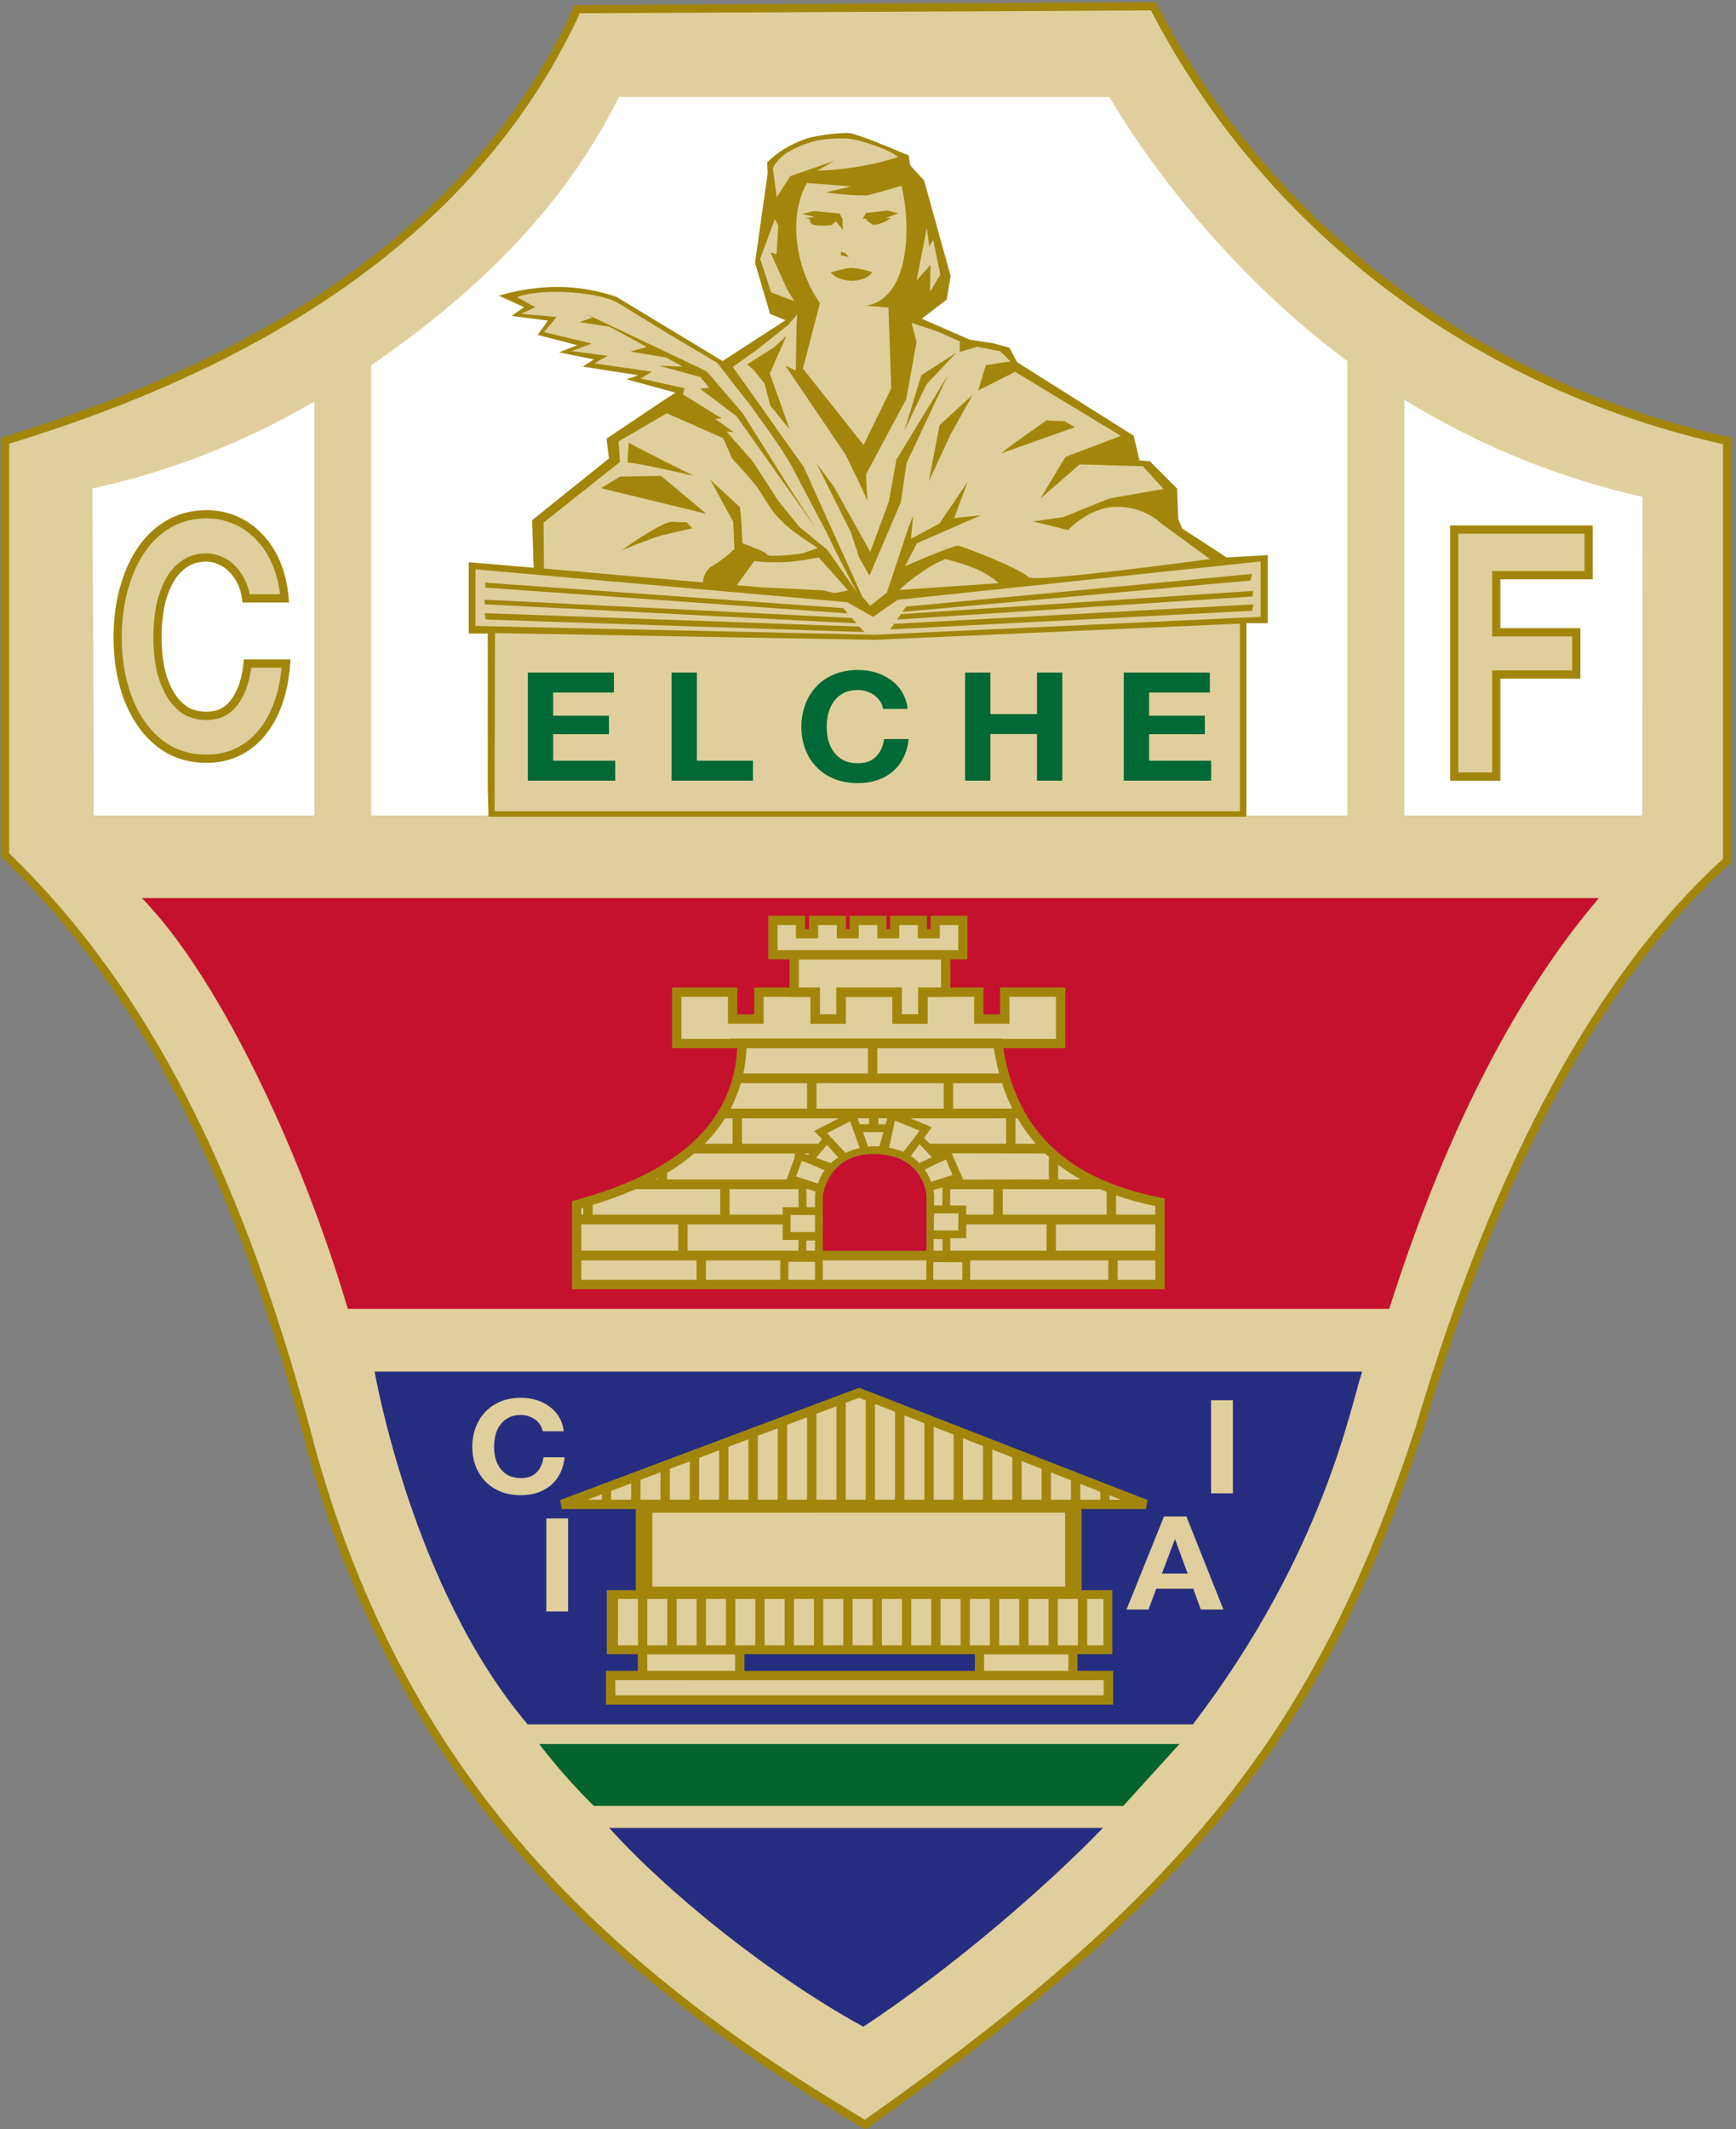 <svg xmlns="http://www.w3.org/2000/svg" width="252" height="309" viewBox="0 0 252 309">
  <rect x="0" y="0" width="252" height="309" fill="#808080" stroke="none"/>
  <g fill="none" fill-rule="evenodd">
    <path fill="#E0CF9C" fill-rule="nonzero" d="M167.434,0.916 C184.463,33.945 215.253,56.167 250.711,63.984 L250.711,124.901 C232.311,141.549 217.446,168.958 206.117,207.121 C191.797,251.071 172.481,275.403 125.57,308.308 C89.147,286.784 59.107,259.825 45.39,211.099 C35.063,171.39 21.222,143.813 0.728,124.085 L0.728,63.943 C42.835,51.192 70.524,30.319 83.791,1.324 L167.434,0.916 Z"/>
    <path fill="#A2860C" fill-rule="nonzero" d="M167.434,0.916 L166.902,1.19 C184.016,34.386 214.964,56.716 250.583,64.568 L250.712,63.984 L250.114,63.984 L250.114,124.901 L250.712,124.901 L250.312,124.458 C231.789,141.222 216.894,168.728 205.544,206.95 L206.118,207.121 L205.548,206.935 C198.402,228.868 190.028,245.857 177.599,261.483 C165.166,277.109 148.66,291.381 125.229,307.817 L125.572,308.307 L125.877,307.791 C89.514,286.293 59.645,259.484 45.969,210.936 L45.393,211.098 L45.972,210.948 C35.631,171.182 21.749,143.485 1.147,123.653 L0.731,124.085 L1.329,124.085 L1.329,63.943 L0.731,63.943 L0.904,64.516 C43.107,51.74 70.981,30.768 84.338,1.574 L83.794,1.325 L83.797,1.924 L167.439,1.515 L167.434,0.916 L166.902,1.19 L167.434,0.916 L167.43,0.317 L83.407,0.728 L83.249,1.075 C70.071,29.87 42.567,50.643 0.557,63.37 L0.132,63.498 L0.132,124.337 L0.315,124.514 C20.701,144.138 34.5,171.595 44.812,211.247 L44.816,211.261 L44.816,211.259 C58.574,260.161 88.783,287.272 125.267,308.821 L125.599,309.017 L125.915,308.795 C149.394,292.326 165.999,277.982 178.534,262.228 C191.069,246.474 199.513,229.323 206.686,207.305 L206.691,207.289 L206.691,207.289 C218.001,169.185 232.837,141.875 251.114,125.344 L251.31,125.165 L251.31,63.501 L250.841,63.397 C215.541,55.614 184.91,33.502 167.965,0.64 L167.797,0.313 L167.43,0.314 L167.434,0.916 Z"/>
    <path fill="#C5112E" fill-rule="nonzero" d="M50.937,189.337 C43.971,166.163 32.62,142.507 21.975,130.917 L230.821,130.918 C217.284,147.216 207.878,168.528 201.225,189.337 L50.937,189.337 Z"/>
    <path fill="#C5112E" fill-rule="nonzero" d="M50.937,189.337 L51.51,189.165 C44.516,165.922 33.173,142.237 22.416,130.512 L21.975,130.917 L21.975,131.516 L230.821,131.517 L230.821,130.918 L230.36,130.536 C216.749,146.928 207.323,168.304 200.655,189.155 L201.225,189.337 L201.225,188.739 L50.937,188.739 L50.937,189.337 L51.51,189.165 L50.937,189.337 L50.937,189.937 L201.661,189.937 L201.796,189.52 C208.433,168.753 217.819,147.505 231.282,131.3 L232.096,130.32 L20.612,130.319 L21.534,131.322 C32.068,142.777 43.425,166.404 50.364,189.51 L50.491,189.937 L50.937,189.937 L50.937,189.337 Z"/>
    <path fill="#FFF" fill-rule="nonzero" d="M13.577 118.34C13.696 118.384 13.415 70.886 13.415 70.886 24.616 68.473 35.444 64.202 45.626 58.286L45.626 118.34 13.577 118.34zM203.86 58.003C214.484 64.561 225.942 69.265 238.432 72.111L238.389 118.34 203.86 118.34 203.86 58.003zM53.905 53.013C67.52 43.558 81.107 31.579 89.856 14.08L161.049 14.08C170.037 29.217 183.01 43.1 195.578 52.395L195.578 118.34 53.905 118.34 53.905 53.013z"/>
    <path fill="#262D80" fill-rule="nonzero" d="M76.61 250.242C59.797 230.492 54.377 199.034 54.377 199.034L197.739 199.034C196.095 203.801 192.268 225.224 173.157 250.242L76.61 250.242zM125.334 294.114C112.041 286.848 97.073 274.848 88.438 265.26L160.102 265.26C151.749 273.926 138.123 285.655 125.334 294.114L125.334 294.114z"/>
    <path fill="#05642C" fill-rule="nonzero" d="M78.267,253.082 L171.218,253.082 L163.058,262.067 L86.194,262.067 C83.161,259.054 80.631,256.155 78.267,253.082 Z"/>
    <rect width="3.164" height="13.51" x="79.301" y="220.343" fill="#E0CF9C" fill-rule="nonzero"/>
    <rect width="3.166" height="13.512" x="175.801" y="203.193" fill="#E0CF9C" fill-rule="nonzero"/>
    <path fill="#E0CF9C" d="M168.971,220.057 L163.53,233.566 L166.712,233.566 L167.842,230.558 L173.223,230.558 L174.311,233.566 L177.596,233.566 L172.216,220.057 L168.971,220.057 L168.971,220.057 Z M168.668,228.348 L170.541,223.388 L170.582,223.388 L172.395,228.348 L168.668,228.348 L168.668,228.348 Z"/>
    <path fill="#E0CF9C" fill-rule="nonzero" d="M78.775 207.704L81.84 207.704C81.745 206.924 81.518 206.231 81.155 205.624 80.792 205.017 80.328 204.515 79.763 204.109 79.21 203.694 78.58 203.38 77.867 203.165 77.17 202.95 76.424 202.841 75.631 202.841 74.529 202.841 73.535 203.025 72.647 203.389 71.776 203.757 71.036 204.259 70.432 204.905 69.828 205.551 69.366 206.308 69.041 207.177 68.719 208.034 68.557 208.966 68.557 209.976 68.557 210.961 68.719 211.88 69.041 212.739 69.365 213.582 69.828 214.321 70.432 214.951 71.036 215.584 71.776 216.083 72.647 216.447 73.536 216.801 74.53 216.976 75.631 216.976 76.518 216.976 77.331 216.85 78.069 216.599 78.809 216.347 79.454 215.979 80.007 215.499 80.557 215.022 80.998 214.442 81.337 213.76 81.671 213.078 81.88 212.317 81.959 211.469L78.896 211.469C78.776 212.38 78.443 213.109 77.891 213.667 77.351 214.222 76.599 214.499 75.632 214.499 74.92 214.499 74.316 214.37 73.819 214.118 73.319 213.852 72.919 213.507 72.61 213.078 72.299 212.651 72.069 212.17 71.922 211.64 71.789 211.098 71.72 210.542 71.72 209.975 71.72 209.382 71.789 208.809 71.922 208.251 72.068 207.699 72.299 207.203 72.61 206.776 72.919 206.334 73.319 205.987 73.819 205.735 74.315 205.47 74.92 205.339 75.632 205.339 76.023 205.339 76.391 205.402 76.739 205.529 77.104 205.641 77.425 205.802 77.709 206.018 77.989 206.233 78.228 206.485 78.415 206.775 78.602 207.055 78.723 207.364 78.775 207.704L78.775 207.704zM35.718 86.836L41.309 86.836C41.134 84.872 40.719 83.133 40.057 81.611 39.393 80.093 38.548 78.824 37.52 77.811 36.514 76.767 35.364 75.975 34.066 75.436 32.791 74.9 31.431 74.631 29.985 74.631 27.975 74.631 26.16 75.089 24.545 76.006 22.953 76.923 21.606 78.191 20.503 79.806 19.399 81.42 18.554 83.319 17.967 85.507 17.378 87.657 17.081 90.002 17.081 92.535 17.081 95.004 17.378 97.317 17.967 99.468 18.553 101.591 19.398 103.443 20.503 105.027 21.605 106.61 22.953 107.86 24.545 108.78 26.16 109.665 27.976 110.107 29.985 110.107 31.604 110.107 33.085 109.794 34.431 109.157 35.782 108.523 36.956 107.608 37.959 106.405 38.967 105.201 39.774 103.742 40.387 102.034 40.998 100.323 41.379 98.409 41.526 96.289L35.94 96.289C35.718 98.568 35.108 100.404 34.1 101.797 33.119 103.19 31.75 103.886 29.985 103.886 28.687 103.886 27.584 103.571 26.676 102.937 25.768 102.274 25.036 101.401 24.469 100.322 23.906 99.247 23.49 98.044 23.222 96.713 22.975 95.354 22.854 93.961 22.854 92.535 22.854 91.046 22.975 89.605 23.222 88.212 23.49 86.818 23.906 85.585 24.469 84.505 25.036 83.399 25.768 82.529 26.676 81.896 27.584 81.229 28.687 80.896 29.985 80.896 30.696 80.896 31.371 81.055 32.006 81.373 32.669 81.66 33.258 82.071 33.77 82.607 34.288 83.147 34.715 83.776 35.057 84.505 35.402 85.205 35.622 85.981 35.718 86.836L35.718 86.836z"/>
    <path fill="#A2860C" fill-rule="nonzero" d="M35.718,86.836 L35.718,87.435 L41.962,87.435 L41.904,86.783 C41.724,84.767 41.297,82.964 40.603,81.373 C39.915,79.796 39.029,78.459 37.939,77.386 L37.519,77.812 L37.951,77.397 C36.892,76.297 35.669,75.454 34.295,74.884 C32.947,74.317 31.504,74.033 29.984,74.033 C27.883,74.033 25.956,74.516 24.248,75.486 C22.572,76.451 21.155,77.787 20.007,79.468 C18.86,81.146 17.989,83.109 17.388,85.352 C16.784,87.557 16.482,89.955 16.482,92.535 C16.482,95.052 16.785,97.419 17.389,99.626 C17.991,101.805 18.863,103.722 20.011,105.368 C21.158,107.017 22.575,108.334 24.244,109.297 L24.249,109.301 L24.256,109.304 C25.964,110.242 27.886,110.706 29.984,110.705 C31.679,110.706 33.255,110.374 34.686,109.697 C36.114,109.027 37.364,108.051 38.417,106.787 C39.477,105.522 40.317,103.998 40.948,102.235 C41.581,100.464 41.971,98.495 42.122,96.33 L42.166,95.69 L35.395,95.69 L35.342,96.231 C35.128,98.438 34.542,100.166 33.614,101.446 L33.61,101.45 L33.61,101.451 C32.715,102.697 31.59,103.273 29.983,103.286 C28.781,103.284 27.813,102.999 27.017,102.445 L26.675,102.936 L27.028,102.453 C26.199,101.847 25.529,101.052 24.999,100.043 C24.465,99.023 24.067,97.876 23.809,96.594 L23.223,96.712 L23.812,96.605 C23.572,95.283 23.454,93.926 23.454,92.535 C23.454,91.078 23.573,89.674 23.812,88.316 L23.223,88.212 L23.81,88.325 C24.068,86.98 24.468,85.803 25,84.783 L25.008,84.766 L25.002,84.779 C25.531,83.744 26.198,82.96 27.018,82.388 L27.022,82.385 L27.029,82.38 C27.825,81.797 28.787,81.498 29.984,81.496 C30.605,81.496 31.183,81.633 31.738,81.91 L31.754,81.918 L31.768,81.924 C32.358,82.179 32.877,82.542 33.337,83.023 C33.807,83.514 34.197,84.086 34.515,84.762 L34.521,84.772 C34.832,85.404 35.036,86.11 35.124,86.902 L35.184,87.435 L35.719,87.435 L35.719,86.836 L36.314,86.77 C36.211,85.854 35.972,85.008 35.595,84.243 L35.058,84.508 L35.599,84.254 C35.233,83.471 34.767,82.783 34.203,82.195 C33.64,81.604 32.981,81.144 32.244,80.826 L32.008,81.375 L32.276,80.839 C31.56,80.481 30.788,80.298 29.987,80.299 C28.589,80.297 27.342,80.666 26.323,81.416 L26.678,81.898 L26.336,81.407 C25.34,82.101 24.542,83.055 23.939,84.234 L23.948,84.217 L23.941,84.23 C23.347,85.367 22.913,86.659 22.636,88.101 L22.634,88.11 L22.634,88.11 C22.382,89.54 22.259,91.015 22.259,92.537 C22.259,93.996 22.382,95.425 22.636,96.821 L22.637,96.829 L22.638,96.832 C22.915,98.212 23.349,99.471 23.941,100.601 C24.545,101.751 25.338,102.701 26.325,103.421 L26.33,103.425 L26.335,103.429 C27.354,104.141 28.593,104.487 29.986,104.485 C31.908,104.499 33.521,103.682 34.59,102.142 L34.101,101.797 L34.587,102.148 C35.673,100.644 36.308,98.698 36.536,96.346 L35.94,96.289 L35.94,96.887 L41.526,96.887 L41.526,96.289 L40.929,96.247 C40.785,98.321 40.413,100.181 39.824,101.831 C39.231,103.484 38.457,104.878 37.501,106.019 C36.548,107.162 35.446,108.017 34.178,108.614 C32.914,109.211 31.528,109.508 29.986,109.508 C28.063,109.508 26.356,109.088 24.833,108.254 L24.545,108.779 L24.844,108.26 C23.329,107.385 22.052,106.2 20.995,104.683 C19.933,103.162 19.117,101.375 18.545,99.308 C17.971,97.215 17.68,94.956 17.68,92.535 C17.68,90.048 17.971,87.758 18.545,85.665 C19.118,83.528 19.937,81.694 20.997,80.144 C22.055,78.595 23.333,77.395 24.844,76.525 C26.363,75.665 28.067,75.231 29.986,75.23 C31.359,75.23 32.634,75.483 33.836,75.988 C35.059,76.497 36.137,77.238 37.09,78.226 L37.094,78.23 L37.102,78.238 C38.069,79.19 38.873,80.391 39.51,81.851 C40.141,83.302 40.545,84.976 40.715,86.889 L41.311,86.836 L41.311,86.237 L35.72,86.237 L35.72,86.836 L36.315,86.77 L35.718,86.836 L35.718,86.836 Z"/>
    <polygon fill="#E0CF9C" fill-rule="nonzero" points="217.197 83.473 230.604 83.473 230.604 76.846 211.098 76.846 211.098 112.692 217.197 112.692 217.197 97.88 228.816 97.88 228.816 91.757 217.197 91.757"/>
    <polygon fill="#A2860C" fill-rule="nonzero" points="211.098 76.846 210.499 76.846 210.499 113.291 217.795 113.291 217.795 98.478 229.414 98.478 229.414 91.159 217.795 91.159 217.795 84.071 231.202 84.071 231.202 76.246 210.499 76.246 210.499 76.846 211.098 76.846 211.098 77.444 230.006 77.444 230.006 82.874 216.598 82.874 216.598 92.356 228.217 92.356 228.217 97.281 216.598 97.281 216.598 112.094 211.696 112.094 211.696 76.846 211.098 76.846 211.098 77.444"/>
    <path fill="#A2860C" fill-rule="nonzero" d="M70.803,114.468 L70.803,91.934 L68.044,91.934 L68.044,81.589 L77.47,82.393 L77.239,75.495 L88.391,66.531 L88.044,63.654 L96.092,58.252 L98.045,56.986 L90.918,55.032 L92.643,54.462 L84.595,53.196 L86.205,52.161 L81.146,51.126 L83.792,50.092 L78.042,48.599 L79.536,46.53 L74.252,45.841 L76.088,44.575 L72.411,42.907 C78.346,41.162 84.036,41.219 89.482,43.079 L104.886,52.393 L114.024,46.471 L111.781,45.551 L109.599,38.136 L111.436,25.147 L111.355,23.566 C112.828,22.112 114.599,20.978 117.039,20.118 C118.353,19.655 122.462,19.161 123.376,19.326 C125.193,19.652 131.898,22.563 131.898,22.563 L132.128,23.997 L134.14,26.183 L137.992,40.035 L137.42,43.486 L133.796,46.245 L140.751,49.29 L144.143,49.808 L146.541,50.462 L147.649,52.566 L164.566,63.235 L165.408,66.817 L166.904,66.935 L170.869,70.901 L171.041,75.382 L171.617,76.707 L177.021,80.211 L178.052,80.9 L184.031,80.557 L184.031,90.441 L180.927,90.441 L180.927,114.583 L180.927,118.528 L70.917,118.528 L70.803,114.468 Z"/>
    <polygon fill="#E0CF9C" fill-rule="nonzero" points="69.02 82.624 69.02 90.841 126.957 92.109 182.766 89.519 182.999 89.519 182.999 81.475 130.291 87.051 126.727 89.519 122.991 87.393"/>
    <polygon fill="#E0CF9C" fill-rule="nonzero" points="179.987 117.729 71.797 117.729 71.854 91.04 71.854 91.876 126.901 92.854 179.987 90.498"/>
    <path fill="#E0CF9C" fill-rule="nonzero" d="M78.965,82.509 L102.069,84.52 C102.069,84.52 102.011,82.912 103.448,82.104 C104.887,81.3 106.61,79.691 106.61,79.691 L106.439,75.726 L103.104,69.631 C103.104,69.631 107.127,73.313 107.358,73.54 C107.586,73.771 107.76,78.83 107.76,78.83 C107.76,78.83 111.152,80.036 111.379,80.494 C111.611,80.956 116.438,80.323 116.438,80.323 L118.739,79.519 C118.739,79.519 115.52,77.623 113.509,75.669 C111.498,73.715 110.865,71.873 109.657,70.379 C108.449,68.886 106.264,66.53 106.264,66.53 L105,63.596 L96.781,59.977 L89.787,64.054 L89.992,67.041 L78.906,75.837 L78.965,82.509 L78.965,82.509 Z"/>
    <path fill="#A2860C" fill-rule="nonzero" d="M90.229,79.866 C90.229,79.866 96.092,75.612 97.643,75.727 C98.089,75.761 98.832,75.78 99.663,75.79 L100.503,76.653 C98.681,77.07 96.754,77.513 96.093,77.681 C94.712,78.026 90.229,79.866 90.229,79.866 L90.229,79.866 Z"/>
    <path fill="#E0CF9C" d="M99.137,57.22 L104.772,60.723 L103.793,60.783 L106.553,62.737 L105.46,62.622 L109.255,66.933 L112.931,72.622 L116.035,76.475 L120.059,79.748 L123.564,84.75 L124.427,86.013 C124.427,86.013 121.325,80.15 120.747,78.831 C120.175,77.509 116.323,70.38 115,67.796 C113.677,65.206 108.794,58.654 108.794,58.654 L104.137,52.675 L96.894,48.364 L89.482,43.825 C85.915,42.107 77.761,41.921 75.058,43.133 L77.697,44.573 L75.63,45.549 L80.801,46.007 L78.965,48.195 L85.919,49.859 L82.93,50.954 L88.217,51.642 L86.262,52.733 L94.657,53.94 L92.989,54.919 L99.37,56.356 L99.137,57.22 L99.137,57.22 Z"/>
    <path fill="#E0CF9C" fill-rule="nonzero" d="M106.954,84.922 L109.484,81.418 C109.484,81.418 110.92,81.646 113.218,81.59 C115.519,81.533 117.128,81.188 117.128,81.188 L118.85,80.898 L123.105,85.67 L121.15,86.072 L119.484,85.67 L110.172,85.209 L106.954,84.922 L106.954,84.922 Z"/>
    <path fill="#E0CF9C" d="M106.37,53.24 L116.671,67.762 L125.176,86.59 L126.322,87.911 L128.738,86.013 L131.898,76.475 L132.531,74.867 L132.246,78.196 L136.383,75.958 L140.461,69.926 L138.506,75.181 L142.418,74.767 L133.107,78.831 L131.382,82.163 C131.382,82.163 137.761,79.346 139.085,79.177 C139.265,79.152 147.673,82.241 149.314,83.775 C150.177,84.579 175.64,81.129 175.64,81.129 L168.626,76.014 C168.626,76.014 166.271,73.542 162.19,73.542 C158.108,73.542 154.971,76.931 155.085,76.931 L149.946,75.671 L154.372,75.035 L161.039,72.336 L168.888,70.958 L165.902,67.66 L156.729,67.392 L151.039,72.335 L154.66,66.301 L162.709,63.252 L147.361,53.963 L141.986,56.672 L143.107,52.994 L146.67,52.448 L145.2,50.973 L141.841,50.319 L139.327,51.076 L139.327,49.533 L136.036,48.08 L132.325,46.855 L133.048,49.629 L131.552,57.908 C131.552,57.908 125.693,68.887 125.749,68.767 C125.692,68.827 125.862,72.85 125.978,72.91 C126.192,73.014 122.761,66.009 122.761,66.009 L114.024,53.076 L115.519,53.768 L115.632,46.929 L115.748,45.605 L114.403,47.163 L109.872,50.767 L106.37,53.24 L106.37,53.24 Z"/>
    <polygon fill="#A2860C" fill-rule="nonzero" points="111.746 54.19 114.621 62.298 111.803 58.847 111 55.686 109.448 53.732 108.469 52.869 112.436 50.341 114.161 48.729"/>
    <polygon fill="#A2860C" fill-rule="nonzero" points="131.614 67.16 137.59 54.462 130.118 66.703 129.025 72.796 126.323 80.093 121.037 70.611 118.508 67.22 123.508 77.223 124.715 80.897 126.209 83.544 130.752 72.911"/>
    <polygon fill="#A2860C" fill-rule="nonzero" points="137.993 63.027 134.83 69.863 136.383 61.699 141.209 57.276"/>
    <path fill="#A2860C" fill-rule="nonzero" d="M145.349,65.783 C145.696,65.322 151.901,61.011 151.901,61.011 L154.573,61.132 L156.016,61.996 L145.349,65.783 Z"/>
    <path fill="#E0CF9C" fill-rule="nonzero" d="M130.519,85.611 C130.519,85.611 133.796,82.509 137.245,81.128 C137.245,81.128 140.12,81.82 142.074,82.74 C144.028,83.656 144.947,84.635 144.947,84.635 L130.519,85.611 L130.519,85.611 Z"/>
    <path fill="#A2860C" fill-rule="nonzero" d="M91.157,67.151 C92.577,67.151 100.698,69.046 100.698,69.046 C100.698,69.046 91.272,64.392 91.272,64.218 C91.272,64.218 91.039,67.151 91.157,67.151 L91.157,67.151 Z"/>
    <polygon fill="#A2860C" fill-rule="nonzero" points="134.487 55.78 131.268 62.503 133.738 54.462 138.814 51.18"/>
    <polygon fill="#A2860C" fill-rule="nonzero" points="118.508 76.761 106.899 60.381 101.608 56.412 102.932 56.241 101.646 54.711 95.688 53.078 99.102 53.189 96.686 51.878 91.494 51.011 93.879 50.35 88.494 47.423 84.137 46.756 85.975 46.067 84.942 45.494 102.588 53.885 107.817 59.978 114.483 70.611"/>
    <path fill="#E0CF9C" fill-rule="nonzero" d="M130.98,38.508 C129.486,44.343 125.59,44.356 125.59,44.356 L128.969,44.63 L129.371,56.356 L125.349,64.576 L116.553,53.483 L119.026,43.997 C119.026,43.997 116.438,40.609 115.75,35.55 C114.959,29.743 117.158,26.554 117.158,26.554 L123.565,27.043 L119.946,27.904 C119.946,27.904 122.462,28.362 125.806,28.362 C126.094,28.362 130.866,26.956 130.866,26.956 C130.866,26.956 132.416,32.904 130.98,38.508 L130.98,38.508 Z"/>
    <path fill="#E0CF9C" fill-rule="nonzero" d="M112.184,24.42 C112.945,22.709 115.002,21.382 118.357,20.441 C119.173,20.212 122.757,19.835 124.433,20.353 C127.114,21.046 129.107,21.853 130.412,22.772 C126.95,23.941 122.595,24.668 118.623,24.762 L121.15,23.325 L114.712,25.569 L112.759,28.611 L112.184,24.42 L112.184,24.42 Z"/>
    <polygon fill="#E0CF9C" fill-rule="nonzero" points="114.256 41.987 115.289 43.711 111.955 42.445 110.346 37.561 112.482 31.794 112.975 32.757 112.731 36.884 111.84 36.641"/>
    <polygon fill="#E0CF9C" fill-rule="nonzero" points="134.889 35.722 134.543 33.078 133.049 40.722 135.063 38.424 135.004 42.333 136.496 39.861 135.465 34.803"/>
    <path fill="#A2860C" fill-rule="nonzero" d="M120.577,39.543 C120.577,39.543 122.012,39.085 123.164,38.911 C124.311,38.739 126.612,39.487 126.612,39.487 C125.694,41.039 122.129,41.267 120.577,39.543 L120.577,39.543 Z"/>
    <polygon fill="#A2860C" fill-rule="nonzero" points="122.071 37.043 122.071 36.498 122.732 36.757 123.221 37.302"/>
    <path fill="#A2860C" fill-rule="nonzero" d="M130.393 30.952L128.953 31.495C128.845 31.514 128.718 31.551 128.585 31.598L129.253 31.67C128.735 32.131 127.73 32.57 126.782 32.645L125.669 31.928 125.942 31.813 125.911 31.785 125.234 31.728 125.695 30.921 128.793 30.55 130.393 30.952 130.393 30.952zM122.301 31.815L122.357 33.365 121.354 32.096 120.692 32.673C120.692 32.673 119.176 32.857 118.191 32.644 117.588 32.517 117.551 32.049 117.569 31.822L116.897 31.641 118.268 31.52C117.837 31.37 116.438 31.036 116.438 31.036L118.133 30.634 121.87 30.98 122.328 31.813 122.301 31.815 122.301 31.815z"/>
    <polygon fill="#A2860C" fill-rule="nonzero" points="87.235 70.845 90.03 69.149 95.959 69.053 102.514 74.555"/>
    <polygon fill="#A2860C" fill-rule="nonzero" points="70.475 85.274 70.424 84.554 122.383 88.248 123.067 89.017"/>
    <polygon fill="#A2860C" fill-rule="nonzero" points="123.651 89.675 124.349 90.461 70.373 87.696 70.322 87.022"/>
    <polygon fill="#A2860C" fill-rule="nonzero" points="124.768 90.931 125.481 91.729 70.526 89.909 70.322 88.98"/>
    <polygon fill="#A2860C" fill-rule="nonzero" points="130.987 88.799 131.522 88.026 181.769 83.279 181.507 84.242"/>
    <polygon fill="#A2860C" fill-rule="nonzero" points="130.219 89.909 130.77 89.111 181.911 85.751 181.817 86.561"/>
    <polygon fill="#A2860C" fill-rule="nonzero" points="129.231 91.34 129.791 90.529 181.948 87.705 181.766 88.634"/>
    <polygon fill="#006935" fill-rule="nonzero" points="89.308 110.392 80.297 110.392 80.297 106.544 88.396 106.544 88.396 103.864 80.297 103.864 80.297 100.501 89.121 100.501 89.121 97.599 76.621 97.599 76.621 113.29 89.308 113.29"/>
    <polygon fill="#006935" fill-rule="nonzero" points="109.303 110.392 101.157 110.392 101.157 97.599 97.482 97.599 97.482 113.29 109.303 113.29"/>
    <path fill="#006935" fill-rule="nonzero" d="M128.197,102.873 L131.756,102.873 C131.644,101.967 131.381,101.161 130.96,100.457 C130.538,99.753 129.999,99.167 129.345,98.699 C128.704,98.216 127.969,97.848 127.143,97.599 C126.331,97.349 125.467,97.225 124.546,97.225 C123.265,97.225 122.108,97.439 121.08,97.863 C120.065,98.288 119.206,98.873 118.506,99.621 C117.803,100.366 117.263,101.246 116.891,102.258 C116.517,103.255 116.328,104.341 116.328,105.509 C116.328,106.653 116.517,107.723 116.891,108.72 C117.263,109.699 117.803,110.559 118.506,111.288 C119.206,112.021 120.066,112.601 121.08,113.027 C122.108,113.435 123.265,113.641 124.546,113.641 C125.575,113.641 126.519,113.495 127.378,113.202 C128.234,112.908 128.985,112.485 129.624,111.927 C130.264,111.373 130.78,110.699 131.167,109.905 C131.56,109.116 131.8,108.231 131.896,107.249 L128.337,107.249 C128.197,108.303 127.808,109.151 127.165,109.796 C126.544,110.442 125.669,110.765 124.546,110.765 C123.717,110.765 123.017,110.617 122.439,110.327 C121.863,110.017 121.392,109.616 121.034,109.117 C120.675,108.619 120.41,108.06 120.236,107.447 C120.085,106.816 120.004,106.172 120.004,105.51 C120.004,104.822 120.085,104.155 120.236,103.512 C120.41,102.867 120.674,102.296 121.034,101.798 C121.392,101.283 121.863,100.881 122.439,100.589 C123.017,100.282 123.717,100.127 124.546,100.127 C124.999,100.127 125.425,100.199 125.835,100.348 C126.253,100.48 126.628,100.669 126.956,100.919 C127.284,101.168 127.558,101.461 127.774,101.798 C127.994,102.119 128.133,102.481 128.197,102.873 Z"/>
    <polygon fill="#006935" fill-rule="nonzero" points="143.766 106.52 150.532 106.52 150.532 113.29 154.205 113.29 154.205 97.599 150.532 97.599 150.532 103.621 143.766 103.621 143.766 97.599 140.092 97.599 140.092 113.29 143.766 113.29"/>
    <polygon fill="#006935" fill-rule="nonzero" points="175.816 110.392 166.803 110.392 166.803 106.544 174.901 106.544 174.901 103.864 166.803 103.864 166.803 100.501 175.625 100.501 175.625 97.599 163.127 97.599 163.127 113.29 175.816 113.29"/>
    <path fill="#E0CF9C" fill-rule="nonzero" d="M112.194,138.559 L112.194,133.569 L116.205,133.569 L116.205,135.501 L118.097,135.501 L118.097,133.569 L122.14,133.569 L122.14,135.501 L124.001,135.501 L124.001,133.569 L128.016,133.569 L128.016,135.501 L129.878,135.501 L129.878,133.569 L133.891,133.569 L133.891,135.501 L135.755,135.501 L135.755,133.569 L139.767,133.569 L139.767,138.559 L137.284,138.559 L137.284,143.983 L142.09,143.983 L142.09,147.885 L145.854,147.885 L145.854,143.983 L153.967,143.983 L153.967,151.435 L98.238,151.435 L98.238,143.983 L106.349,143.983 L106.349,147.885 L110.171,147.885 L110.171,143.983 L115.288,143.983 L115.288,138.559 L112.194,138.559 L112.194,138.559 Z M107.717,151.567 L144.85,151.448 C146.639,164.431 154.482,171.803 168.385,174.509 L168.385,186.453 L83.711,186.453 L83.711,174.864 C99.42,170.628 107.423,162.863 107.717,151.567 Z M135.157,172.75 C135.157,172.75 134.627,166.795 127.182,166.795 C119.737,166.795 119.015,173.387 119.015,173.387 L119.012,182.006 L135.039,182.006 L135.157,172.75 Z"/>
    <polygon fill="#A2860C" fill-rule="nonzero" points="137.961 144.679 137.961 137.879 114.608 137.879 114.608 138.559 115.287 138.559 115.287 139.239 136.602 139.239 136.602 143.318 133.298 143.318 133.298 147.222 130.891 147.222 130.891 143.318 121.421 143.318 121.421 147.222 119.017 147.222 119.017 143.318 115.967 143.318 115.967 138.559 115.287 138.559 115.287 139.239 115.287 138.559 114.608 138.559 114.608 144.679 117.657 144.679 117.659 148.582 122.781 148.582 122.781 144.679 129.532 144.679 129.532 148.582 134.657 148.582 134.657 144.679"/>
    <polygon fill="#A2860C" fill-rule="nonzero" points="112.194 138.559 112.862 138.559 112.862 134.237 115.536 134.237 115.536 135.501 115.536 136.17 118.764 136.17 118.764 134.238 121.471 134.238 121.471 135.501 121.471 136.17 124.668 136.17 124.668 134.238 127.347 134.238 127.347 135.501 127.347 136.17 130.545 136.17 130.545 134.237 133.223 134.237 133.223 135.501 133.223 136.17 136.422 136.17 136.422 134.237 139.096 134.237 139.096 137.891 112.194 137.891 112.194 138.559 112.862 138.559 112.194 138.559 112.194 139.227 140.434 139.227 140.434 132.901 135.086 132.901 135.086 134.833 134.559 134.833 134.559 133.569 134.559 132.901 129.209 132.901 129.209 134.833 128.683 134.833 128.683 133.569 128.683 132.901 123.332 132.901 123.332 134.833 122.807 134.833 122.807 133.569 122.807 132.901 117.428 132.901 117.428 134.833 116.872 134.833 116.872 133.569 116.872 132.901 111.526 132.901 111.526 139.227 112.194 139.227"/>
    <path fill="#C4014B" fill-rule="nonzero" d="M134.487,181.73 L134.487,181.393 L119.466,181.393 L119.466,173.493 L119.129,173.493 L119.464,173.537 C119.729,171.527 120.723,170.045 122.092,169.042 C123.46,168.041 125.213,167.532 126.961,167.532 C128.708,167.532 130.444,168.041 131.78,169.04 C133.117,170.041 134.064,171.519 134.271,173.527 L134.607,173.493 L134.27,173.487 L134.148,181.725 L134.487,181.73 L134.487,181.393 L134.487,181.73 L134.824,181.735 L134.946,173.477 L134.945,173.457 C134.723,171.268 133.659,169.596 132.184,168.498 C130.711,167.397 128.838,166.857 126.961,166.856 C125.083,166.856 123.195,167.397 121.692,168.495 C120.189,169.592 119.08,171.259 118.793,173.447 L118.791,173.47 L118.791,182.066 L134.818,182.066 L134.823,181.734 L134.487,181.73 L134.487,181.73 Z"/>
    <polygon fill="#A2860C" fill-rule="nonzero" points="105.668 148.565 110.85 148.565 110.85 144.663 117.657 144.663 117.659 148.565 122.781 148.565 122.781 144.663 129.532 144.663 129.532 148.565 134.657 148.565 134.657 144.663 141.408 144.663 141.409 148.565 146.532 148.565 146.532 144.663 153.285 144.663 153.285 150.756 98.237 150.756 98.237 151.435 98.916 151.435 98.237 151.435 98.237 152.116 154.645 152.116 154.645 143.304 145.172 143.304 145.172 147.205 142.768 147.205 142.768 143.304 133.298 143.304 133.298 147.205 130.891 147.205 130.891 143.304 121.421 143.304 121.421 147.205 119.017 147.205 119.017 143.304 109.491 143.304 109.491 147.205 107.028 147.205 107.028 143.304 97.557 143.304 97.557 152.116 98.237 152.116 98.237 151.435 98.916 151.435 98.916 144.663 105.668 144.663"/>
    <path fill="#A2860C" fill-rule="nonzero" d="M145.567,176.26 L160.644,176.26 L160.644,172.951 L159.723,172.57 L145.567,172.57 L145.567,176.26 Z M162.006,176.26 L167.705,176.26 L167.705,175.019 C165.681,174.602 163.78,174.084 162.006,173.46 L162.006,176.26 Z M167.705,177.671 L153.283,177.671 L153.283,181.492 L167.705,181.492 L167.705,177.671 Z M153.61,171.159 L156.86,171.159 C155.702,170.509 154.618,169.794 153.61,169.013 L153.61,171.159 Z M147.416,165.975 L150.363,165.975 C149.363,164.842 148.477,163.613 147.705,162.286 L147.416,162.286 L147.416,165.975 Z M136.535,167.378 L136.311,167.38 L136.535,167.378 Z M134.963,165.975 L146.055,165.975 L146.055,162.286 L132.129,162.286 L135.279,163.567 L134.143,165.123 L134.963,165.975 L134.963,165.975 Z M128.791,162.286 L127.509,162.286 L127.509,163.152 L128.561,163.155 L128.791,162.286 L128.791,162.286 Z M126.147,163.147 L126.147,162.286 L124.479,162.286 L124.782,163.143 L126.147,163.147 L126.147,163.147 Z M121.745,162.286 L107.705,162.286 L107.705,165.975 L118.764,165.975 L119.336,165.338 L118.201,164.129 L121.745,162.286 L121.745,162.286 Z M117.493,167.387 L116.756,167.387 L116.724,168.217 L115.363,168.217 L115.362,167.951 L115.362,167.387 L100.777,167.387 C99.599,168.392 98.289,169.331 96.845,170.205 L96.845,171.159 L114.185,171.159 L115.362,167.951 L115.363,168.217 L116.724,168.217 L116.724,167.387 L117.312,167.59 L117.493,167.387 L117.493,167.387 Z M115.901,172.57 L105.899,172.57 L105.899,176.259 L113.618,176.259 L113.618,175.168 L115.931,175.168 L115.901,172.57 L115.901,172.57 Z M113.618,177.671 L99.819,177.671 L99.819,181.492 L115.902,181.492 L115.907,179.932 L113.618,179.934 L113.618,177.671 L113.618,177.671 Z M117.045,181.492 L118.305,181.492 L118.305,180.013 L117.045,180.021 L117.045,181.492 Z M119.445,181.492 L134.473,181.492 L134.473,173.605 C134.473,172.789 133.63,167.476 126.835,167.476 C120.04,167.476 119.444,173.619 119.444,173.619 L119.444,181.492 L119.445,181.492 Z M135.525,181.492 L136.825,181.492 L136.825,179.813 L135.525,179.813 L135.525,181.492 Z M137.957,181.492 L151.922,181.492 L151.922,177.671 L140.256,177.671 L140.256,179.691 L137.957,179.691 L137.957,181.492 L137.957,181.492 Z M144.204,172.57 L137.927,172.569 L137.927,171.813 L139.823,171.18 L152.249,171.159 L152.249,167.877 L151.721,167.387 L138.156,167.367 L139.814,171.159 L137.928,171.813 L137.928,172.569 L137.928,174.935 L140.257,174.935 L140.257,176.259 L144.205,176.259 L144.205,172.57 L144.204,172.57 Z M162.239,182.903 L162.239,185.724 L167.706,185.724 L167.706,182.903 L162.239,182.903 Z M160.877,185.725 L160.877,182.904 L140.838,182.904 L140.838,185.725 L160.877,185.725 Z M102.473,185.725 L113.261,185.725 L113.261,187.039 L119.445,187.039 L119.445,185.725 L134.473,185.725 L134.473,182.904 L119.445,182.904 L119.445,185.725 L119.445,187.039 L113.261,187.039 L113.261,185.725 L113.261,182.904 L102.473,182.904 L102.473,185.725 L102.473,185.725 Z M114.437,185.725 L118.305,185.725 L118.305,183.106 L114.444,183.106 L114.437,185.725 L114.437,185.725 Z M135.477,185.725 L139.696,185.725 L139.696,183.177 L135.477,183.151 L135.477,185.725 Z M84.391,181.492 L98.457,181.492 L98.457,177.671 L84.391,177.671 L84.391,181.492 L84.391,181.492 Z M101.111,182.903 L84.391,182.903 L84.391,185.724 L101.111,185.724 L101.111,182.903 Z M84.391,176.26 L84.672,176.26 L84.672,175.256 L84.391,175.334 L84.391,176.26 Z M86.034,176.26 L104.538,176.26 L104.538,172.571 L92.258,172.571 C90.346,173.414 88.275,174.175 86.033,174.857 L86.033,176.26 L86.034,176.26 Z M95.17,171.159 L95.483,171.159 L95.483,170.99 L95.17,171.159 Z M102.299,165.975 L106.344,165.975 L106.344,162.286 L105.251,162.286 C104.428,163.593 103.443,164.823 102.299,165.975 Z M106.064,160.875 L117.155,160.875 L117.155,157.185 L107.546,157.185 C107.172,158.47 106.678,159.7 106.064,160.875 Z M118.516,160.875 L136.995,160.875 L136.995,157.185 L118.516,157.185 L118.516,160.875 L118.516,160.875 Z M138.357,160.875 L146.947,160.875 C146.37,159.712 145.871,158.482 145.452,157.185 L138.357,157.185 L138.357,160.875 Z M107.901,155.774 L125.99,155.774 L125.99,152.08 L108.378,152.08 C108.317,153.352 108.159,154.585 107.901,155.774 L107.901,155.774 Z M127.351,155.774 L145.034,155.774 C144.716,154.594 144.459,153.363 144.263,152.08 L127.352,152.08 L127.352,155.774 L127.351,155.774 Z M105.994,150.72 L145.441,150.72 L145.523,151.307 C146.405,157.686 148.748,162.608 152.546,166.296 C154.567,168.257 157.015,169.873 159.892,171.159 C162.429,172.292 165.298,173.167 168.513,173.793 L169.064,173.9 L169.064,187.085 L83.031,187.085 L83.031,174.295 L83.533,174.159 C91.317,172.061 97.138,169.096 101.02,165.327 C104.833,161.617 106.818,157.149 107.027,151.784 L105.994,150.72 L105.994,150.72 Z M139.114,178.558 L139.114,176.079 L135.591,176.079 L135.544,178.558 L139.114,178.558 Z M136.78,174.936 L136.833,172.29 L135.481,172.701 C135.481,172.701 135.614,173.299 135.609,173.545 L135.59,174.937 L136.78,174.937 L136.78,174.936 Z M137.301,168.266 L135.456,169.12 L134.252,169.757 C134.643,170.318 134.932,170.888 135.169,171.521 L138.275,170.498 L137.301,168.266 L137.301,168.266 Z M133.483,166.029 L132.231,167.744 C132.764,168.118 133.002,168.329 133.446,168.789 L135.268,167.931 L133.483,166.029 L133.483,166.029 Z M131.131,167.14 L132.512,165.42 L133.494,164.075 L129.875,162.615 L129.795,163.161 L129.059,166.559 C129.811,166.686 130.401,166.88 131.131,167.14 L131.131,167.14 Z M127.662,166.354 L128.24,164.292 L125.284,164.276 L125.998,166.395 C126.695,166.331 127.053,166.333 127.662,166.354 Z M124.787,166.592 L123.416,162.71 L120.066,164.447 L122.754,167.311 C123.582,166.936 123.764,166.841 124.787,166.592 Z M120.032,166.14 L118.466,168.011 L120.602,168.792 C120.956,168.445 121.261,168.224 121.675,167.933 L120.032,166.14 L120.032,166.14 Z M116.388,168.47 L115.565,170.711 L118.728,171.755 C118.952,171.075 119.225,170.482 119.705,169.832 L117.457,168.859 L116.388,168.47 Z M118.399,172.919 L117.043,172.497 L117.094,175.171 L118.306,175.171 L118.306,173.514 L118.399,172.919 L118.399,172.919 Z M118.303,176.311 L114.764,176.311 L114.76,178.791 L118.303,178.791 L118.303,176.311 Z"/>
    <path fill="#E0CF9C" d="M124.681,202.497 L165.056,217.872 L165.681,218.747 L156.056,218.747 L156.056,231.622 L160.931,231.622 L160.931,239.872 L155.806,239.872 L155.681,243.247 L160.806,243.247 L160.806,247.122 L88.431,247.122 L88.431,243.497 L93.181,243.497 L93.181,239.747 L88.681,239.747 L88.681,231.497 L93.556,231.497 L93.556,218.872 L82.181,218.872 L82.181,218.372 L124.681,202.497 Z M107.306,239.622 L107.306,243.247 L142.181,243.247 L142.181,239.622 L107.306,239.622 L107.306,239.622 Z"/>
    <path fill="#A2860C" fill-rule="nonzero" d="M98.221,232.038 L98.221,238.765 L101.123,238.765 L101.123,232.038 L98.221,232.038 Z M96.866,238.765 L96.866,232.038 L93.964,232.038 L93.964,238.765 L96.866,238.765 Z M102.477,232.038 L102.477,238.765 L105.379,238.765 L105.379,232.038 L102.477,232.038 Z M106.735,232.038 L106.735,238.765 L109.637,238.765 L109.637,232.038 L106.735,232.038 Z M110.991,232.038 L110.991,238.765 L113.893,238.765 L113.893,232.038 L110.991,232.038 Z M115.248,232.038 L115.248,238.765 L118.15,238.765 L118.15,232.038 L115.248,232.038 Z M119.504,232.038 L119.504,238.765 L122.406,238.765 L122.406,232.038 L119.504,232.038 Z M123.762,232.038 L123.762,238.765 L126.664,238.765 L126.664,232.038 L123.762,232.038 Z M128.018,232.038 L128.018,238.765 L130.92,238.765 L130.92,232.038 L128.018,232.038 Z M132.276,232.038 L132.276,238.765 L135.178,238.765 L135.178,232.038 L132.276,232.038 Z M136.532,232.038 L136.532,238.765 L139.434,238.765 L139.434,232.038 L136.532,232.038 Z M140.789,232.038 L140.789,238.765 L143.691,238.765 L143.691,232.038 L140.789,232.038 Z M145.045,232.038 L145.045,238.765 L147.947,238.765 L147.947,232.038 L145.045,232.038 Z M149.303,232.038 L149.303,238.765 L152.205,238.765 L152.205,232.038 L149.303,232.038 Z M153.559,232.038 L153.559,238.765 L156.461,238.765 L156.461,232.038 L153.559,232.038 Z M157.817,232.038 L157.817,238.765 L160.18,238.765 L160.18,232.038 L157.817,232.038 Z M161.071,216.993 L161.071,217.634 L162.717,217.634 L161.071,216.993 Z M159.715,217.634 L159.715,216.466 L156.815,215.337 L156.815,217.634 L159.715,217.634 Z M156.784,213.865 L166.587,217.68 L166.34,218.994 L157.003,218.994 L157.003,230.758 L161.458,230.758 L161.458,240.043 L156.409,240.043 L156.409,242.467 L161.577,242.467 L161.577,247.373 L87.964,247.373 L87.964,242.467 L92.583,242.467 L92.585,240.043 L88.083,240.043 L88.083,230.758 L92.293,230.758 L92.293,218.994 L81.546,218.994 L81.307,217.677 L124.715,201.383 L156.784,213.865 L156.784,213.865 Z M155.459,217.634 L155.459,214.81 L152.559,213.68 L152.559,217.633 L155.459,217.634 Z M151.203,217.633 L151.203,213.154 L148.302,212.024 L148.302,217.633 L151.203,217.633 Z M146.948,217.633 L146.948,211.496 L144.047,210.367 L144.047,217.632 L146.948,217.633 Z M142.692,217.632 L142.692,209.84 L139.79,208.71 L139.79,217.632 L142.692,217.632 Z M138.436,217.632 L138.436,208.183 L135.534,207.054 L135.534,217.631 L138.436,217.632 Z M134.18,217.631 L134.18,206.527 L131.278,205.398 L131.278,217.631 L134.18,217.631 Z M129.924,217.631 L129.924,204.87 L127.022,203.741 L127.022,217.63 L129.924,217.631 L129.924,217.631 Z M125.667,217.63 L125.667,203.214 L124.705,202.839 L122.766,203.568 L122.766,217.631 L125.667,217.631 L125.667,217.63 Z M121.411,217.63 L121.411,204.076 L118.51,205.165 L118.51,217.629 L121.411,217.63 Z M117.156,217.629 L117.156,205.673 L114.255,206.763 L114.255,217.629 L117.156,217.629 L117.156,217.629 Z M112.899,217.629 L112.899,207.271 L109.999,208.361 L109.999,217.629 L112.899,217.629 Z M108.643,217.628 L108.643,208.868 L105.742,209.958 L105.742,217.628 L108.643,217.628 Z M104.387,217.628 L104.387,210.466 L101.486,211.556 L101.486,217.627 L104.387,217.628 Z M100.131,217.627 L100.131,212.064 L97.23,213.154 L97.23,217.628 L100.131,217.628 L100.131,217.627 Z M95.875,217.626 L95.875,213.661 L92.973,214.751 L92.973,217.626 L95.875,217.626 Z M91.619,217.626 L91.619,215.259 L88.717,216.349 L88.717,217.626 L91.619,217.626 Z M87.364,217.625 L87.364,216.856 L85.316,217.625 L87.364,217.625 Z M89.323,243.817 L89.323,246.014 L160.216,246.014 L160.216,243.826 L89.323,243.817 L89.323,243.817 Z M141.518,240.044 L108.064,240.044 L108.064,242.47 L141.518,242.47 L141.518,240.044 L141.518,240.044 Z M142.852,240.081 L142.852,242.462 L155.09,242.462 L155.09,240.081 L142.852,240.081 L142.852,240.081 Z M93.957,240.081 L93.957,242.462 L106.705,242.462 L106.705,240.081 L93.957,240.081 Z M89.716,232.038 L89.705,238.765 L92.609,238.765 L92.609,232.038 L89.716,232.038 Z M94.686,219.524 L94.686,230.243 L154.616,230.243 L154.616,219.511 L94.686,219.524 Z"/>
  </g>
</svg>
